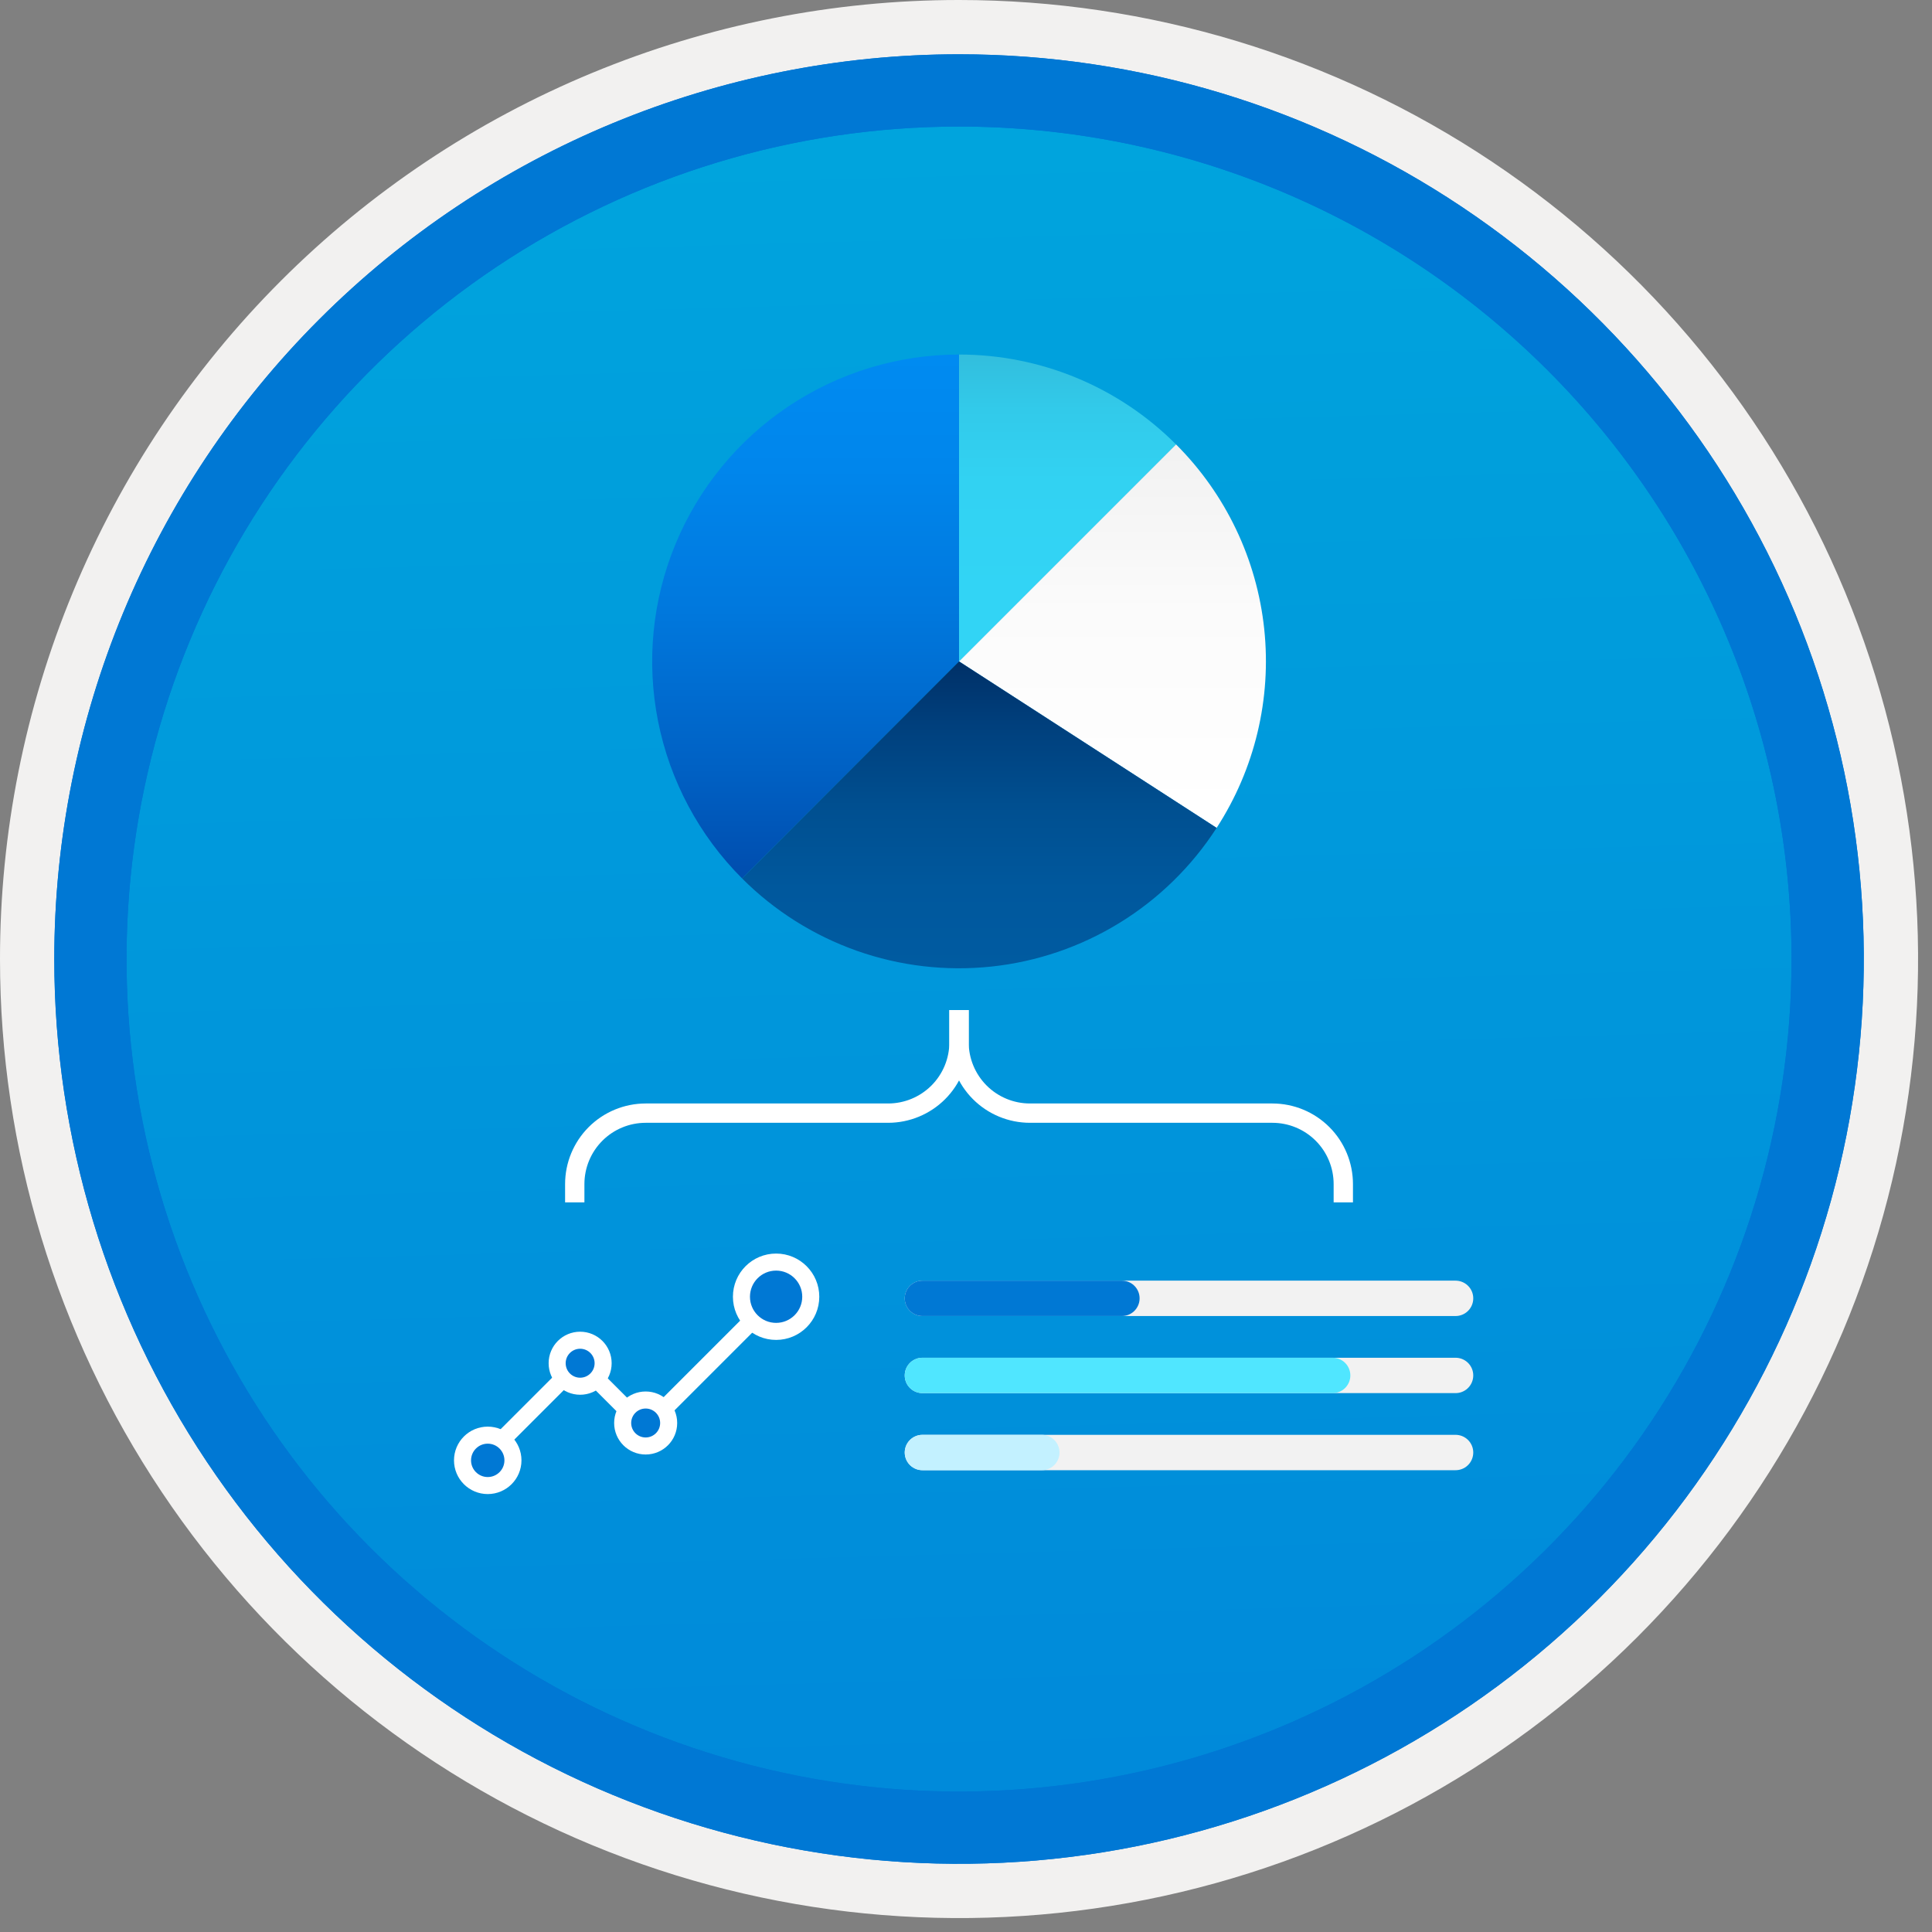 <svg width="100" height="100" viewBox="0 0 100 100" fill="none" xmlns="http://www.w3.org/2000/svg">
<rect x="0" y="0" width="100" height="100" fill="#808080" stroke="none"/>
<g clip-path="url(#clip0_701_289)">
<path d="M49.64 96.45C40.382 96.45 31.332 93.704 23.634 88.561C15.936 83.417 9.936 76.107 6.393 67.553C2.85 59 1.923 49.588 3.73 40.508C5.536 31.427 9.994 23.087 16.54 16.54C23.087 9.994 31.428 5.535 40.508 3.729C49.588 1.923 59 2.85 67.553 6.393C76.107 9.936 83.418 15.936 88.561 23.634C93.705 31.331 96.45 40.382 96.45 49.64C96.451 55.787 95.24 61.874 92.888 67.554C90.535 73.233 87.088 78.394 82.741 82.74C78.394 87.087 73.234 90.535 67.554 92.888C61.875 95.24 55.787 96.45 49.64 96.45V96.45Z" fill="url(#paint0_linear_701_289)"/>
<path fill-rule="evenodd" clip-rule="evenodd" d="M95.54 49.64C95.54 58.718 92.848 67.592 87.805 75.141C82.761 82.689 75.592 88.572 67.205 92.046C58.818 95.52 49.589 96.429 40.685 94.658C31.782 92.887 23.603 88.515 17.184 82.096C10.765 75.677 6.393 67.498 4.622 58.594C2.851 49.691 3.76 40.462 7.234 32.075C10.708 23.688 16.591 16.519 24.139 11.475C31.688 6.432 40.562 3.74 49.64 3.74C55.668 3.74 61.636 4.927 67.205 7.234C72.774 9.54 77.834 12.921 82.096 17.184C86.359 21.446 89.739 26.506 92.046 32.075C94.353 37.644 95.54 43.612 95.54 49.64V49.64ZM49.64 -0C59.458 -0 69.055 2.911 77.219 8.366C85.382 13.82 91.744 21.573 95.501 30.643C99.258 39.714 100.242 49.695 98.326 59.324C96.411 68.953 91.683 77.798 84.741 84.741C77.799 91.683 68.954 96.411 59.324 98.326C49.695 100.241 39.714 99.258 30.644 95.501C21.573 91.744 13.82 85.382 8.366 77.218C2.911 69.055 -1.61629e-06 59.458 3.61524e-07 49.64C-0.001 43.121 1.283 36.666 3.777 30.642C6.271 24.62 9.928 19.147 14.537 14.537C19.147 9.928 24.62 6.271 30.643 3.777C36.666 1.283 43.121 -0.001 49.64 -0V-0Z" fill="#F2F1F0"/>
<path fill-rule="evenodd" clip-rule="evenodd" d="M92.73 49.64C92.73 58.162 90.202 66.493 85.468 73.579C80.733 80.666 74.003 86.189 66.129 89.45C58.256 92.711 49.592 93.565 41.233 91.902C32.874 90.239 25.197 86.135 19.17 80.109C13.144 74.083 9.04 66.405 7.378 58.046C5.715 49.688 6.568 41.024 9.83 33.15C13.091 25.276 18.614 18.547 25.7 13.812C32.786 9.077 41.117 6.55 49.64 6.55C55.298 6.55 60.902 7.664 66.13 9.829C71.358 11.995 76.108 15.169 80.11 19.17C84.111 23.171 87.285 27.922 89.45 33.15C91.616 38.378 92.73 43.981 92.73 49.64ZM49.64 2.81C58.902 2.81 67.956 5.557 75.657 10.702C83.358 15.848 89.36 23.162 92.905 31.719C96.449 40.276 97.377 49.692 95.57 58.776C93.763 67.86 89.303 76.204 82.753 82.754C76.204 89.303 67.86 93.763 58.776 95.57C49.691 97.377 40.276 96.45 31.718 92.905C23.161 89.361 15.848 83.359 10.702 75.657C5.556 67.956 2.81 58.902 2.81 49.64C2.811 37.22 7.745 25.31 16.527 16.527C25.309 7.745 37.22 2.811 49.64 2.81V2.81Z" fill="#0078D4"/>
<path d="M49.639 52.279V53.944C49.639 54.918 50.026 55.852 50.715 56.541C51.403 57.229 52.337 57.616 53.311 57.616H65.858C66.832 57.616 67.766 58.003 68.454 58.691C69.143 59.38 69.529 60.314 69.529 61.288V62.235" stroke="white" stroke-miterlimit="10"/>
<path d="M49.639 52.279V53.944C49.639 54.918 49.253 55.852 48.564 56.541C47.875 57.229 46.941 57.616 45.968 57.616H33.421C32.447 57.616 31.513 58.003 30.825 58.691C30.136 59.38 29.749 60.314 29.749 61.288V62.235" stroke="white" stroke-miterlimit="10"/>
<path fill-rule="evenodd" clip-rule="evenodd" d="M92.73 49.64C92.73 58.162 90.202 66.493 85.468 73.579C80.733 80.665 74.003 86.189 66.129 89.45C58.256 92.711 49.592 93.565 41.233 91.902C32.874 90.239 25.197 86.135 19.17 80.109C13.144 74.083 9.04 66.405 7.378 58.046C5.715 49.688 6.568 41.024 9.83 33.15C13.091 25.276 18.614 18.547 25.7 13.812C32.786 9.077 41.117 6.55 49.64 6.55C55.298 6.55 60.902 7.664 66.13 9.829C71.358 11.995 76.108 15.169 80.11 19.17C84.111 23.171 87.285 27.922 89.45 33.15C91.616 38.378 92.73 43.981 92.73 49.64V49.64ZM49.64 2.81C58.902 2.81 67.956 5.556 75.657 10.702C83.358 15.848 89.36 23.162 92.905 31.719C96.449 40.276 97.377 49.692 95.57 58.776C93.763 67.86 89.303 76.204 82.753 82.754C76.204 89.303 67.86 93.763 58.776 95.57C49.691 97.377 40.276 96.45 31.718 92.905C23.161 89.361 15.848 83.358 10.702 75.657C5.556 67.956 2.81 58.902 2.81 49.64C2.811 37.22 7.745 25.309 16.527 16.527C25.309 7.745 37.22 2.811 49.64 2.81V2.81Z" fill="#0078D4"/>
<path d="M25.245 75.265L30 70.51L33.39 73.9L40.171 67.119" stroke="white" stroke-width="0.882" stroke-miterlimit="10" stroke-linecap="round"/>
<path d="M40.171 68.913C41.161 68.913 41.965 68.11 41.965 67.119C41.965 66.128 41.161 65.325 40.171 65.325C39.18 65.325 38.377 66.128 38.377 67.119C38.377 68.11 39.18 68.913 40.171 68.913Z" fill="#0078D4" stroke="white" stroke-width="0.882" stroke-miterlimit="10" stroke-linecap="round"/>
<path d="M25.245 76.892C25.965 76.892 26.55 76.308 26.55 75.588C26.55 74.867 25.965 74.283 25.245 74.283C24.524 74.283 23.94 74.867 23.94 75.588C23.94 76.308 24.524 76.892 25.245 76.892Z" fill="#0078D4" stroke="white" stroke-width="0.882" stroke-miterlimit="10" stroke-linecap="round"/>
<path d="M30.028 71.751C30.685 71.751 31.218 71.218 31.218 70.56C31.218 69.903 30.685 69.37 30.028 69.37C29.371 69.37 28.838 69.903 28.838 70.56C28.838 71.218 29.371 71.751 30.028 71.751Z" fill="#0078D4" stroke="white" stroke-width="0.882" stroke-miterlimit="10" stroke-linecap="round"/>
<path d="M33.419 74.844C34.077 74.844 34.61 74.312 34.61 73.654C34.61 72.997 34.077 72.464 33.419 72.464C32.762 72.464 32.229 72.997 32.229 73.654C32.229 74.312 32.762 74.844 33.419 74.844Z" fill="#0078D4" stroke="white" stroke-width="0.882" stroke-miterlimit="10" stroke-linecap="round"/>
<path d="M47.744 67.202H75.34" stroke="#F2F2F2" stroke-width="1.831" stroke-miterlimit="10" stroke-linecap="round"/>
<path d="M47.744 71.192H75.34" stroke="#F2F2F2" stroke-width="1.831" stroke-miterlimit="10" stroke-linecap="round"/>
<path d="M47.744 75.182H75.34" stroke="#F2F2F2" stroke-width="1.831" stroke-miterlimit="10" stroke-linecap="round"/>
<path d="M47.744 67.202H58.07" stroke="#0078D4" stroke-width="1.831" stroke-miterlimit="10" stroke-linecap="round"/>
<path d="M47.744 71.192H68.978" stroke="#50E6FF" stroke-width="1.831" stroke-miterlimit="10" stroke-linecap="round"/>
<path d="M47.744 75.182H53.924" stroke="#C3F1FF" stroke-width="1.831" stroke-miterlimit="10" stroke-linecap="round"/>
<path d="M49.639 18.351C46.498 18.351 43.427 19.283 40.815 21.028C38.203 22.774 36.167 25.254 34.965 28.157C33.763 31.059 33.449 34.253 34.062 37.334C34.675 40.415 36.187 43.245 38.409 45.466L49.64 34.235L49.639 18.351Z" fill="url(#paint1_linear_701_289)"/>
<path d="M60.872 23.004C59.398 21.526 57.648 20.355 55.72 19.557C53.793 18.758 51.726 18.349 49.64 18.351H49.64L49.64 34.235L60.872 23.004Z" fill="url(#paint2_linear_701_289)"/>
<path d="M62.972 42.852C64.948 39.803 65.818 36.169 65.436 32.556C65.053 28.943 63.442 25.571 60.872 23.003L49.64 34.235L62.972 42.852Z" fill="url(#paint3_linear_701_289)"/>
<path d="M62.972 42.851L49.64 34.235L38.409 45.466C40.083 47.142 42.111 48.421 44.345 49.211C46.578 50 48.96 50.28 51.315 50.029C53.67 49.779 55.94 49.004 57.957 47.762C59.974 46.52 61.687 44.842 62.972 42.851V42.851Z" fill="url(#paint4_linear_701_289)"/>
</g>
<defs>
<linearGradient id="paint0_linear_701_289" x1="47.87" y1="-15.153" x2="51.852" y2="130.615" gradientUnits="userSpaceOnUse">
<stop stop-color="#00ABDE"/>
<stop offset="1" stop-color="#007ED8"/>
</linearGradient>
<linearGradient id="paint1_linear_701_289" x1="41.698" y1="45.466" x2="41.698" y2="18.351" gradientUnits="userSpaceOnUse">
<stop stop-color="#004DAE"/>
<stop offset="0.21" stop-color="#0061C4"/>
<stop offset="0.51" stop-color="#0078DD"/>
<stop offset="0.78" stop-color="#0086EC"/>
<stop offset="1" stop-color="#008BF1"/>
</linearGradient>
<linearGradient id="paint2_linear_701_289" x1="55.256" y1="18.351" x2="55.256" y2="34.235" gradientUnits="userSpaceOnUse">
<stop stop-color="#32BEDD"/>
<stop offset="0.18" stop-color="#32CAEA"/>
<stop offset="0.41" stop-color="#32D2F2"/>
<stop offset="0.78" stop-color="#32D4F5"/>
</linearGradient>
<linearGradient id="paint3_linear_701_289" x1="57.582" y1="42.139" x2="57.582" y2="23.436" gradientUnits="userSpaceOnUse">
<stop stop-color="white"/>
<stop offset="0.56" stop-color="#FBFBFB"/>
<stop offset="1" stop-color="#F2F2F2"/>
</linearGradient>
<linearGradient id="paint4_linear_701_289" x1="50.69" y1="50.118" x2="50.69" y2="34.206" gradientUnits="userSpaceOnUse">
<stop stop-color="#005BA1"/>
<stop offset="0.26" stop-color="#00589D"/>
<stop offset="0.53" stop-color="#004F90"/>
<stop offset="0.8" stop-color="#003F7C"/>
<stop offset="1" stop-color="#003067"/>
</linearGradient>
<clipPath id="clip0_701_289">
<rect width="99.28" height="99.28" fill="white"/>
</clipPath>
</defs>
</svg>
